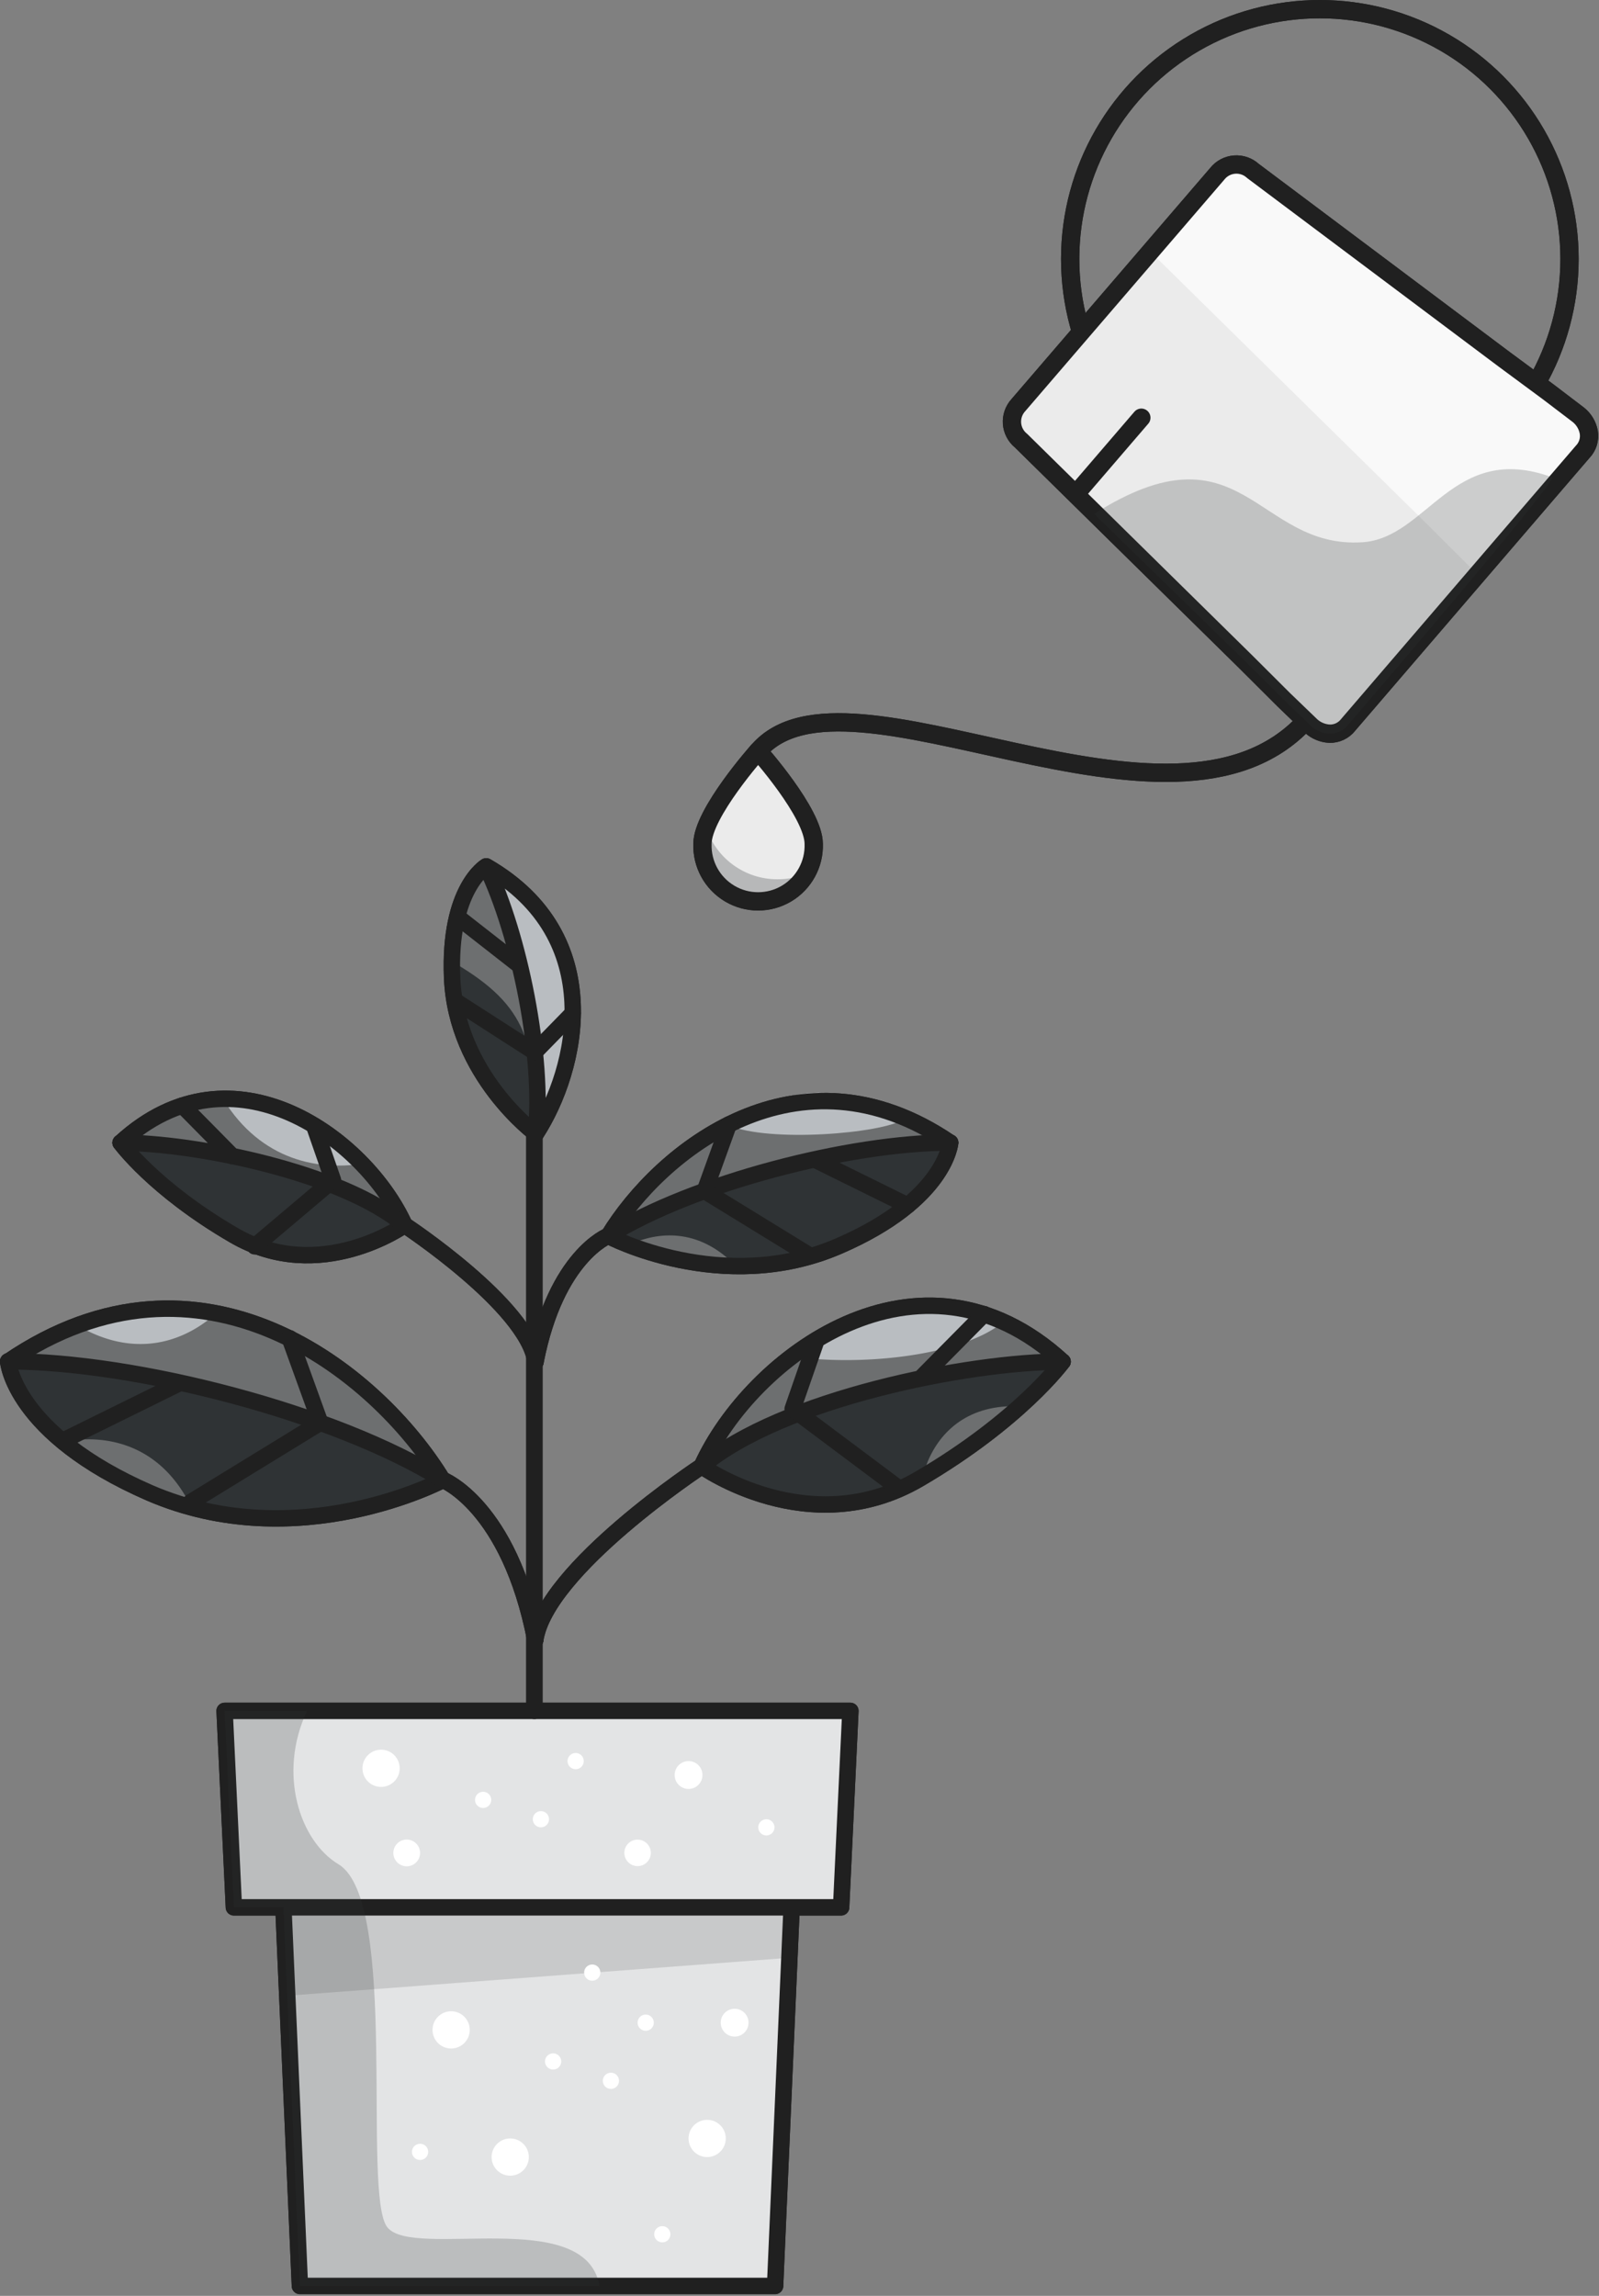 <svg width="262" height="376" xmlns="http://www.w3.org/2000/svg">
  <rect width="100%" height="100%" fill="#808080" stroke="none"/>
  <g transform="translate(1 1)" fill="none" fill-rule="evenodd">
    <path d="M132.33 137.2c.11 3.328-1.603 6.452-4.468 8.149-2.866 1.697-6.428 1.697-9.294 0-2.866-1.697-4.578-4.821-4.468-8.149 0-5 9.12-15.22 9.12-15.22s9.11 10.18 9.11 15.22z" fill="#EBEBEB" fill-rule="nonzero"/>
    <circle stroke="#202020" stroke-width="3" stroke-linecap="round" stroke-linejoin="round" cx="215.26" cy="41.41" r="40.91"/>
    <path d="M252.7 63.19l-7.23-5.34L204.3 27c-.815-.751-1.905-1.13-3.011-1.046-1.105.083-2.126.622-2.819 1.486l-32.6 37.9c-.752.814-1.132 1.903-1.051 3.008.082 1.105.618 2.127 1.481 2.822l36.7 36.1 6.37 6.35 4.47 4.3c.828.745 1.887 1.183 3 1.24 1.193.033 2.33-.506 3.06-1.45L258.32 73c.836-.86 1.209-2.069 1-3.25-.212-1.103-.807-2.095-1.68-2.8l-4.94-3.76z" fill="#EBEBEB" fill-rule="nonzero"/>
    <path d="M257.62 67l-4.92-3.79-7.23-5.34L204.3 27c-.815-.751-1.905-1.13-3.011-1.046-1.105.083-2.126.622-2.819 1.486l-11 12.76 45.43 44.71 8.18 8.15L258.32 73c.836-.86 1.209-2.069 1-3.25-.228-1.087-.829-2.06-1.7-2.75z" fill="#FFF" fill-rule="nonzero" opacity=".7"/>
    <path d="M123.22 122c14.49-16.85 67.68 18.85 89.64-4.84M252.7 63.19l-7.23-5.34h0L204.3 27c-.815-.751-1.905-1.13-3.011-1.046-1.105.083-2.126.622-2.819 1.486l-32.6 37.9c-.752.814-1.132 1.903-1.051 3.008.082 1.105.618 2.127 1.481 2.822l36.7 36.1h0l6.37 6.35 4.47 4.3c.828.745 1.887 1.183 3 1.24 1.193.033 2.33-.506 3.06-1.45L258.32 73c.836-.86 1.209-2.069 1-3.25-.212-1.103-.807-2.095-1.68-2.8l-4.94-3.76zM175.84 79.24l10.17-11.83" stroke="#202020" stroke-width="3" stroke-linecap="round" stroke-linejoin="round"/>
    <path d="M253.35 77.18c-16.3-6-20.44 10-31.17 10.63-17.39 1.08-19.58-20.06-43.91-4.65L203 107.27l6.37 6.35 4.47 4.3c.828.745 1.887 1.183 3 1.24 1.193.033 2.33-.506 3.06-1.45 0 0 34.23-39.86 33.45-40.53z" fill="#2F3335" fill-rule="nonzero" opacity=".22"/>
    <path d="M126.34 143c-5.311-.002-10.016-3.427-11.65-8.48-.352.845-.552 1.745-.59 2.66-.031 4.054 2.621 7.641 6.507 8.799 3.885 1.158 8.069-.39 10.263-3.799-1.444.559-2.982.837-4.53.82z" fill="#2F3335" fill-rule="nonzero" opacity=".27"/>
    <path d="M132.33 137.2c.11 3.328-1.603 6.452-4.468 8.149-2.866 1.697-6.428 1.697-9.294 0-2.866-1.697-4.578-4.821-4.468-8.149 0-5 9.12-15.22 9.12-15.22s9.11 10.18 9.11 15.22z" stroke="#202020" stroke-width="3" stroke-linecap="round" stroke-linejoin="round"/>
    <path d="M78.67 140.88c20 11.53 15 33.21 8.14 43.79 0 0-13.07-9.6-13.73-25.53-.61-14.65 5.59-18.26 5.59-18.26z" fill="#6D6F70" fill-rule="nonzero"/>
    <path d="M73.46 156.71c12.27 7.2 13.1 13.27 13.61 28.13 0 0-8.38-6-11.45-15.82-2.83-9.02-2.16-12.31-2.16-12.31zM.34 222c31.59-21.5 60.33 1.57 71.2 19.4 0 0-23.73 12.58-48 2.1C1.26 233.8.34 222 .34 222z" fill="#2F3335" fill-rule="nonzero"/>
    <path d="M29.82 244.79c-4.82-8.87-12.7-10.79-19.37-9.86 3.27 4.31 16.14 10.13 19.37 9.86z" fill="#6D6F70" fill-rule="nonzero"/>
    <path d="M78.67 140.88c5.46 11.3 9.48 31.29 8.14 43.79 6.84-10.58 11.83-32.26-8.14-43.79z" fill="#B9BDC1" fill-rule="nonzero"/>
    <path d="M173.11 222c-23.45-21.5-51.06-.7-59.13 17.12 0 0 17.62 12.59 35.62 2.1 16.56-9.69 23.51-19.22 23.51-19.22z" fill="#2F3335" fill-rule="nonzero"/>
    <path d="M.34 222c20.79 0 53.52 8.39 71.2 19.4C60.67 223.52 31.93 200.45.34 222zM164.65 229.3c-8 .17-12.25 5-14 10 4.22-.72 13.01-7.63 14-10zM114 239.07c13.13-11 43.7-17.12 59.13-17.12-23.47-21.5-51.08-.7-59.13 17.12z" fill="#6D6F70" fill-rule="nonzero"/>
    <path d="M12.63 216.6c8.92 4.75 16.57 2.09 21.62-2.37-5.1-1.82-19.06.37-21.62 2.37zM161.19 217a24.35 24.35 0 002.29-1.5c-12.41-5.62-25.06-1.69-34.76 5.66 11.17 1.55 25.28-.02 32.47-4.16z" fill="#B9BDC1" fill-rule="nonzero"/>
    <path d="M18.76 186.15c18.45-16.91 40.18-.55 46.53 13.48 0 0-13.87 9.9-28 1.65-13.06-7.59-18.53-15.13-18.53-15.13z" fill="#2F3335" fill-rule="nonzero"/>
    <path fill="#E3E4E5" fill-rule="nonzero" d="M126 373.38H48.14l-3.66-83.88h85.18z"/>
    <path d="M154.69 186.15c-24.85-16.91-47.46 1.24-56 15.27 0 0 18.67 9.9 37.75 1.65 17.56-7.59 18.25-16.92 18.25-16.92z" fill="#2F3335" fill-rule="nonzero"/>
    <path d="M18.76 186.15c12.14 0 36.2 4.81 46.53 13.48-6.35-14.03-28.08-30.39-46.53-13.48zM119.05 205.82c-5.75-5.57-12.14-5.22-17-2.92 3.52 2.49 14.62 3.88 17 2.92z" fill="#6D6F70" fill-rule="nonzero"/>
    <path d="M35 178.05c6 10.6 15.53 12.81 23.55 11.51-4.03-5.13-19.67-11.9-23.55-11.51z" fill="#B9BDC1" fill-rule="nonzero"/>
    <path d="M98.68 201.42c13.91-8.67 39.66-15.27 56-15.27-24.84-16.91-47.45 1.24-56 15.27z" fill="#6D6F70" fill-rule="nonzero"/>
    <path d="M147.11 182.29c-11.28-7.15-21.61-4.41-28.71 1 6.53 2.86 25.14 1.38 28.71-1z" fill="#B9BDC1" fill-rule="nonzero"/>
    <path fill="#2F3335" fill-rule="nonzero" opacity=".15" d="M127.36 319.71l-81.3 6.14-1.58-36.35h85.18z"/>
    <path stroke="#202020" stroke-width="2.69" stroke-linecap="round" stroke-linejoin="round" d="M126 373.38H48.14l-3.66-83.88h85.18z"/>
    <path fill="#E3E4E5" fill-rule="nonzero" d="M136.82 311.37h-99.5L35.8 279.2h102.54z"/>
    <path stroke="#202020" stroke-width="2.69" stroke-linecap="round" stroke-linejoin="round" d="M136.82 311.37h-99.5L35.8 279.2h102.54zM.34 222c31.59-21.5 60.33 1.57 71.2 19.4 0 0-23.73 12.58-48 2.1C1.26 233.8.34 222 .34 222z"/>
    <path d="M86.7 267.54c-4.29-22-15.16-26.19-15.16-26.19-17.68-11-50.41-19.4-71.2-19.4M9.23 234.98l19.34-9.53" stroke="#202020" stroke-width="2.69" stroke-linecap="round" stroke-linejoin="round"/>
    <path stroke="#202020" stroke-width="2.69" stroke-linecap="round" stroke-linejoin="round" d="M46.47 218.18l5 13.82-21.16 12.97M173.11 222c-23.45-21.5-51.06-.7-59.13 17.12 0 0 17.62 12.59 35.62 2.1 16.56-9.69 23.51-19.22 23.51-19.22z"/>
    <path d="M173.11 222c-15.43 0-46 6.11-59.13 17.12 0 0-25.56 16.81-27.28 28.47M160.24 214.22l-10.42 10.53" stroke="#202020" stroke-width="2.69" stroke-linecap="round" stroke-linejoin="round"/>
    <path stroke="#202020" stroke-width="2.69" stroke-linecap="round" stroke-linejoin="round" d="M132.59 219.05l-3.71 10.68 17.19 12.86M86.56 183.71v95.49M154.69 186.15c-24.85-16.91-47.46 1.24-56 15.27 0 0 18.67 9.9 37.75 1.65 17.56-7.59 18.25-16.92 18.25-16.92z"/>
    <path d="M86.75 222c3.38-17.31 11.93-20.61 11.93-20.61 13.91-8.67 39.66-15.27 56-15.27M147.7 196.41l-15.21-7.5" stroke="#202020" stroke-width="2.69" stroke-linecap="round" stroke-linejoin="round"/>
    <path stroke="#202020" stroke-width="2.69" stroke-linecap="round" stroke-linejoin="round" d="M118.4 183.18l-3.93 10.88 16.64 10.21M18.76 186.15c18.45-16.91 40.18-.55 46.53 13.48 0 0-13.87 9.9-28 1.65-13.06-7.59-18.53-15.13-18.53-15.13z"/>
    <path d="M18.76 186.15c12.14 0 36.2 4.81 46.53 13.48 0 0 20.11 13.22 21.46 22.4M28.89 180.07l8.19 8.29" stroke="#202020" stroke-width="2.69" stroke-linecap="round" stroke-linejoin="round"/>
    <path stroke="#202020" stroke-width="2.69" stroke-linecap="round" stroke-linejoin="round" d="M50.64 183.88l2.92 8.39-12.82 10.83M78.67 140.88c20 11.53 15 33.21 8.14 43.79 0 0-13.07-9.6-13.73-25.53-.61-14.65 5.59-18.26 5.59-18.26zM86.81 184.67c1.34-12.5-2.68-32.49-8.14-43.79M73.92 149.13l10.26 8.02"/>
    <path stroke="#202020" stroke-width="2.69" stroke-linecap="round" stroke-linejoin="round" d="M92.83 164.96l-6.21 6.35-12.6-8.1"/>
    <path d="M35.8 279.2l1.52 32.17h8.11l2.71 62h49.08c-2.22-13.21-30.6-4.27-34.77-9.62-4.17-5.35 2-53.46-8-59.44-6.3-3.77-10-14.82-5.14-25.12l-13.51.01z" fill="#2F3335" fill-rule="nonzero" opacity=".22"/>
    <circle fill="#FFF" fill-rule="nonzero" cx="114.87" cy="349.22" r="3.05"/>
    <circle fill="#FFF" fill-rule="nonzero" cx="72.92" cy="331.44" r="3.05"/>
    <circle fill="#FFF" fill-rule="nonzero" cx="82.6" cy="352.27" r="3.05"/>
    <circle fill="#FFF" fill-rule="nonzero" cx="104.8" cy="330.26" r="1.33"/>
    <circle fill="#FFF" fill-rule="nonzero" cx="89.63" cy="336.61" r="1.33"/>
    <circle fill="#FFF" fill-rule="nonzero" cx="99.1" cy="339.78" r="1.33"/>
    <circle fill="#FFF" fill-rule="nonzero" cx="67.83" cy="351.42" r="1.33"/>
    <circle fill="#FFF" fill-rule="nonzero" cx="107.52" cy="364.91" r="1.33"/>
    <circle fill="#FFF" fill-rule="nonzero" cx="119.37" cy="330.26" r="2.28"/>
    <circle fill="#FFF" fill-rule="nonzero" cx="103.47" cy="302.45" r="2.17"/>
    <circle fill="#FFF" fill-rule="nonzero" cx="61.44" cy="288.6" r="3.05"/>
    <circle fill="#FFF" fill-rule="nonzero" cx="65.64" cy="302.46" r="2.19"/>
    <circle fill="#FFF" fill-rule="nonzero" cx="93.32" cy="287.42" r="1.33"/>
    <circle fill="#FFF" fill-rule="nonzero" cx="78.16" cy="293.77" r="1.33"/>
    <circle fill="#FFF" fill-rule="nonzero" cx="87.63" cy="296.94" r="1.33"/>
    <circle fill="#FFF" fill-rule="nonzero" cx="124.57" cy="298.27" r="1.33"/>
    <circle fill="#FFF" fill-rule="nonzero" cx="96.04" cy="322.06" r="1.33"/>
    <circle fill="#FFF" fill-rule="nonzero" cx="111.82" cy="289.7" r="2.28"/>
    <path d="M132.33 137.2c.11 3.328-1.603 6.452-4.468 8.149-2.866 1.697-6.428 1.697-9.294 0-2.866-1.697-4.578-4.821-4.468-8.149 0-5 9.12-15.22 9.12-15.22s9.11 10.18 9.11 15.22z" fill="#EBEBEB" fill-rule="nonzero"/>
    <circle stroke="#202020" stroke-width="3" stroke-linecap="round" stroke-linejoin="round" cx="215.26" cy="41.41" r="40.91"/>
    <path d="M252.7 63.19l-7.23-5.34L204.3 27c-.815-.751-1.905-1.13-3.011-1.046-1.105.083-2.126.622-2.819 1.486l-32.6 37.9c-.752.814-1.132 1.903-1.051 3.008.082 1.105.618 2.127 1.481 2.822l36.7 36.1 6.37 6.35 4.47 4.3c.828.745 1.887 1.183 3 1.24 1.193.033 2.33-.506 3.06-1.45L258.32 73c.836-.86 1.209-2.069 1-3.25-.212-1.103-.807-2.095-1.68-2.8l-4.94-3.76z" fill="#EBEBEB" fill-rule="nonzero"/>
    <path d="M257.62 67l-4.92-3.79-7.23-5.34L204.3 27c-.815-.751-1.905-1.13-3.011-1.046-1.105.083-2.126.622-2.819 1.486l-11 12.76 45.43 44.71 8.18 8.15L258.32 73c.836-.86 1.209-2.069 1-3.25-.228-1.087-.829-2.06-1.7-2.75z" fill="#FFF" fill-rule="nonzero" opacity=".7"/>
    <path d="M123.22 122c14.49-16.85 67.68 18.85 89.64-4.84M252.7 63.19l-7.23-5.34h0L204.3 27c-.815-.751-1.905-1.13-3.011-1.046-1.105.083-2.126.622-2.819 1.486l-32.6 37.9c-.752.814-1.132 1.903-1.051 3.008.082 1.105.618 2.127 1.481 2.822l36.7 36.1h0l6.37 6.35 4.47 4.3c.828.745 1.887 1.183 3 1.24 1.193.033 2.33-.506 3.06-1.45L258.32 73c.836-.86 1.209-2.069 1-3.25-.212-1.103-.807-2.095-1.68-2.8l-4.94-3.76zM175.84 79.24l10.17-11.83" stroke="#202020" stroke-width="3" stroke-linecap="round" stroke-linejoin="round"/>
    <path d="M253.35 77.18c-16.3-6-20.44 10-31.17 10.63-17.39 1.08-19.58-20.06-43.91-4.65L203 107.27l6.37 6.35 4.47 4.3c.828.745 1.887 1.183 3 1.24 1.193.033 2.33-.506 3.06-1.45 0 0 34.23-39.86 33.45-40.53z" fill="#2F3335" fill-rule="nonzero" opacity=".22"/>
    <path d="M126.34 143c-5.311-.002-10.016-3.427-11.65-8.48-.352.845-.552 1.745-.59 2.66-.031 4.054 2.621 7.641 6.507 8.799 3.885 1.158 8.069-.39 10.263-3.799-1.444.559-2.982.837-4.53.82z" fill="#2F3335" fill-rule="nonzero" opacity=".27"/>
    <path d="M132.33 137.2c.11 3.328-1.603 6.452-4.468 8.149-2.866 1.697-6.428 1.697-9.294 0-2.866-1.697-4.578-4.821-4.468-8.149 0-5 9.12-15.22 9.12-15.22s9.11 10.18 9.11 15.22z" stroke="#202020" stroke-width="3" stroke-linecap="round" stroke-linejoin="round"/>
    <path d="M78.67 140.88c20 11.53 15 33.21 8.14 43.79 0 0-13.07-9.6-13.73-25.53-.61-14.65 5.59-18.26 5.59-18.26z" fill="#6D6F70" fill-rule="nonzero"/>
    <path d="M73.46 156.71c12.27 7.2 13.1 13.27 13.61 28.13 0 0-8.38-6-11.45-15.82-2.83-9.02-2.16-12.31-2.16-12.31zM.34 222c31.59-21.5 60.33 1.57 71.2 19.4 0 0-23.73 12.58-48 2.1C1.26 233.8.34 222 .34 222z" fill="#2F3335" fill-rule="nonzero"/>
    <path d="M29.82 244.79c-4.82-8.87-12.7-10.79-19.37-9.86 3.27 4.31 16.14 10.13 19.37 9.86z" fill="#6D6F70" fill-rule="nonzero"/>
    <path d="M78.67 140.88c5.46 11.3 9.48 31.29 8.14 43.79 6.84-10.58 11.83-32.26-8.14-43.79z" fill="#B9BDC1" fill-rule="nonzero"/>
    <path d="M173.11 222c-23.45-21.5-51.06-.7-59.13 17.12 0 0 17.62 12.59 35.62 2.1 16.56-9.69 23.51-19.22 23.51-19.22z" fill="#2F3335" fill-rule="nonzero"/>
    <path d="M.34 222c20.79 0 53.52 8.39 71.2 19.4C60.67 223.52 31.93 200.45.34 222zM164.65 229.3c-8 .17-12.25 5-14 10 4.22-.72 13.01-7.63 14-10zM114 239.07c13.13-11 43.7-17.12 59.13-17.12-23.47-21.5-51.08-.7-59.13 17.12z" fill="#6D6F70" fill-rule="nonzero"/>
    <path d="M12.63 216.6c8.92 4.75 16.57 2.09 21.62-2.37-5.1-1.82-19.06.37-21.62 2.37zM161.19 217a24.35 24.35 0 002.29-1.5c-12.41-5.62-25.06-1.69-34.76 5.66 11.17 1.55 25.28-.02 32.47-4.16z" fill="#B9BDC1" fill-rule="nonzero"/>
    <path d="M18.76 186.15c18.45-16.91 40.18-.55 46.53 13.48 0 0-13.87 9.9-28 1.65-13.06-7.59-18.53-15.13-18.53-15.13z" fill="#2F3335" fill-rule="nonzero"/>
    <path fill="#E3E4E5" fill-rule="nonzero" d="M126 373.38H48.14l-3.66-83.88h85.18z"/>
    <path d="M154.69 186.15c-24.85-16.91-47.46 1.24-56 15.27 0 0 18.67 9.9 37.75 1.65 17.56-7.59 18.25-16.92 18.25-16.92z" fill="#2F3335" fill-rule="nonzero"/>
    <path d="M18.76 186.15c12.14 0 36.2 4.81 46.53 13.48-6.35-14.03-28.08-30.39-46.53-13.48zM119.05 205.82c-5.75-5.57-12.14-5.22-17-2.92 3.52 2.49 14.62 3.88 17 2.92z" fill="#6D6F70" fill-rule="nonzero"/>
    <path d="M35 178.05c6 10.6 15.53 12.81 23.55 11.51-4.03-5.13-19.67-11.9-23.55-11.51z" fill="#B9BDC1" fill-rule="nonzero"/>
    <path d="M98.68 201.42c13.91-8.67 39.66-15.27 56-15.27-24.84-16.91-47.45 1.24-56 15.27z" fill="#6D6F70" fill-rule="nonzero"/>
    <path d="M147.11 182.29c-11.28-7.15-21.61-4.41-28.71 1 6.53 2.86 25.14 1.38 28.71-1z" fill="#B9BDC1" fill-rule="nonzero"/>
    <path fill="#2F3335" fill-rule="nonzero" opacity=".15" d="M127.36 319.71l-81.3 6.14-1.58-36.35h85.18z"/>
    <path stroke="#202020" stroke-width="2.69" stroke-linecap="round" stroke-linejoin="round" d="M126 373.38H48.14l-3.66-83.88h85.18z"/>
    <path fill="#E3E4E5" fill-rule="nonzero" d="M136.82 311.37h-99.5L35.8 279.2h102.54z"/>
    <path stroke="#202020" stroke-width="2.69" stroke-linecap="round" stroke-linejoin="round" d="M136.82 311.37h-99.5L35.8 279.2h102.54zM.34 222c31.59-21.5 60.33 1.57 71.2 19.4 0 0-23.73 12.58-48 2.1C1.26 233.8.34 222 .34 222z"/>
    <path d="M86.7 267.54c-4.29-22-15.16-26.19-15.16-26.19-17.68-11-50.41-19.4-71.2-19.4M9.23 234.98l19.34-9.53" stroke="#202020" stroke-width="2.69" stroke-linecap="round" stroke-linejoin="round"/>
    <path stroke="#202020" stroke-width="2.69" stroke-linecap="round" stroke-linejoin="round" d="M46.47 218.18l5 13.82-21.16 12.97M173.11 222c-23.45-21.5-51.06-.7-59.13 17.12 0 0 17.62 12.59 35.62 2.1 16.56-9.69 23.51-19.22 23.51-19.22z"/>
    <path d="M173.11 222c-15.43 0-46 6.11-59.13 17.12 0 0-25.56 16.81-27.28 28.47M160.24 214.22l-10.42 10.53" stroke="#202020" stroke-width="2.69" stroke-linecap="round" stroke-linejoin="round"/>
    <path stroke="#202020" stroke-width="2.69" stroke-linecap="round" stroke-linejoin="round" d="M132.59 219.05l-3.71 10.68 17.19 12.86M86.56 183.71v95.49M154.69 186.15c-24.85-16.91-47.46 1.24-56 15.27 0 0 18.67 9.9 37.75 1.65 17.56-7.59 18.25-16.92 18.25-16.92z"/>
    <path d="M86.75 222c3.38-17.31 11.93-20.61 11.93-20.61 13.91-8.67 39.66-15.27 56-15.27M147.7 196.41l-15.21-7.5" stroke="#202020" stroke-width="2.69" stroke-linecap="round" stroke-linejoin="round"/>
    <path stroke="#202020" stroke-width="2.69" stroke-linecap="round" stroke-linejoin="round" d="M118.4 183.18l-3.93 10.88 16.64 10.21M18.76 186.15c18.45-16.91 40.18-.55 46.53 13.48 0 0-13.87 9.9-28 1.65-13.06-7.59-18.53-15.13-18.53-15.13z"/>
    <path d="M18.76 186.15c12.14 0 36.2 4.81 46.53 13.48 0 0 20.11 13.22 21.46 22.4M28.89 180.07l8.19 8.29" stroke="#202020" stroke-width="2.69" stroke-linecap="round" stroke-linejoin="round"/>
    <path stroke="#202020" stroke-width="2.69" stroke-linecap="round" stroke-linejoin="round" d="M50.64 183.88l2.92 8.39-12.82 10.83M78.67 140.88c20 11.53 15 33.21 8.14 43.79 0 0-13.07-9.6-13.73-25.53-.61-14.65 5.59-18.26 5.59-18.26zM86.81 184.67c1.34-12.5-2.68-32.49-8.14-43.79M73.92 149.13l10.26 8.02"/>
    <path stroke="#202020" stroke-width="2.69" stroke-linecap="round" stroke-linejoin="round" d="M92.83 164.96l-6.21 6.35-12.6-8.1"/>
    <path d="M35.8 279.2l1.52 32.17h8.11l2.71 62h49.08c-2.22-13.21-30.6-4.27-34.77-9.62-4.17-5.35 2-53.46-8-59.44-6.3-3.77-10-14.82-5.14-25.12l-13.51.01z" fill="#2F3335" fill-rule="nonzero" opacity=".22"/>
    <circle fill="#FFF" fill-rule="nonzero" cx="114.87" cy="349.22" r="3.05"/>
    <circle fill="#FFF" fill-rule="nonzero" cx="72.92" cy="331.44" r="3.05"/>
    <circle fill="#FFF" fill-rule="nonzero" cx="82.6" cy="352.27" r="3.05"/>
    <circle fill="#FFF" fill-rule="nonzero" cx="104.8" cy="330.26" r="1.33"/>
    <circle fill="#FFF" fill-rule="nonzero" cx="89.63" cy="336.61" r="1.33"/>
    <circle fill="#FFF" fill-rule="nonzero" cx="99.1" cy="339.78" r="1.33"/>
    <circle fill="#FFF" fill-rule="nonzero" cx="67.83" cy="351.42" r="1.33"/>
    <circle fill="#FFF" fill-rule="nonzero" cx="107.52" cy="364.91" r="1.33"/>
    <circle fill="#FFF" fill-rule="nonzero" cx="119.37" cy="330.26" r="2.28"/>
    <circle fill="#FFF" fill-rule="nonzero" cx="103.47" cy="302.45" r="2.17"/>
    <circle fill="#FFF" fill-rule="nonzero" cx="61.44" cy="288.6" r="3.05"/>
    <circle fill="#FFF" fill-rule="nonzero" cx="65.64" cy="302.46" r="2.19"/>
    <circle fill="#FFF" fill-rule="nonzero" cx="93.32" cy="287.42" r="1.33"/>
    <circle fill="#FFF" fill-rule="nonzero" cx="78.16" cy="293.77" r="1.33"/>
    <circle fill="#FFF" fill-rule="nonzero" cx="87.63" cy="296.94" r="1.33"/>
    <circle fill="#FFF" fill-rule="nonzero" cx="124.57" cy="298.27" r="1.33"/>
    <circle fill="#FFF" fill-rule="nonzero" cx="96.04" cy="322.06" r="1.33"/>
    <circle fill="#FFF" fill-rule="nonzero" cx="111.82" cy="289.7" r="2.28"/>
  </g>
</svg>